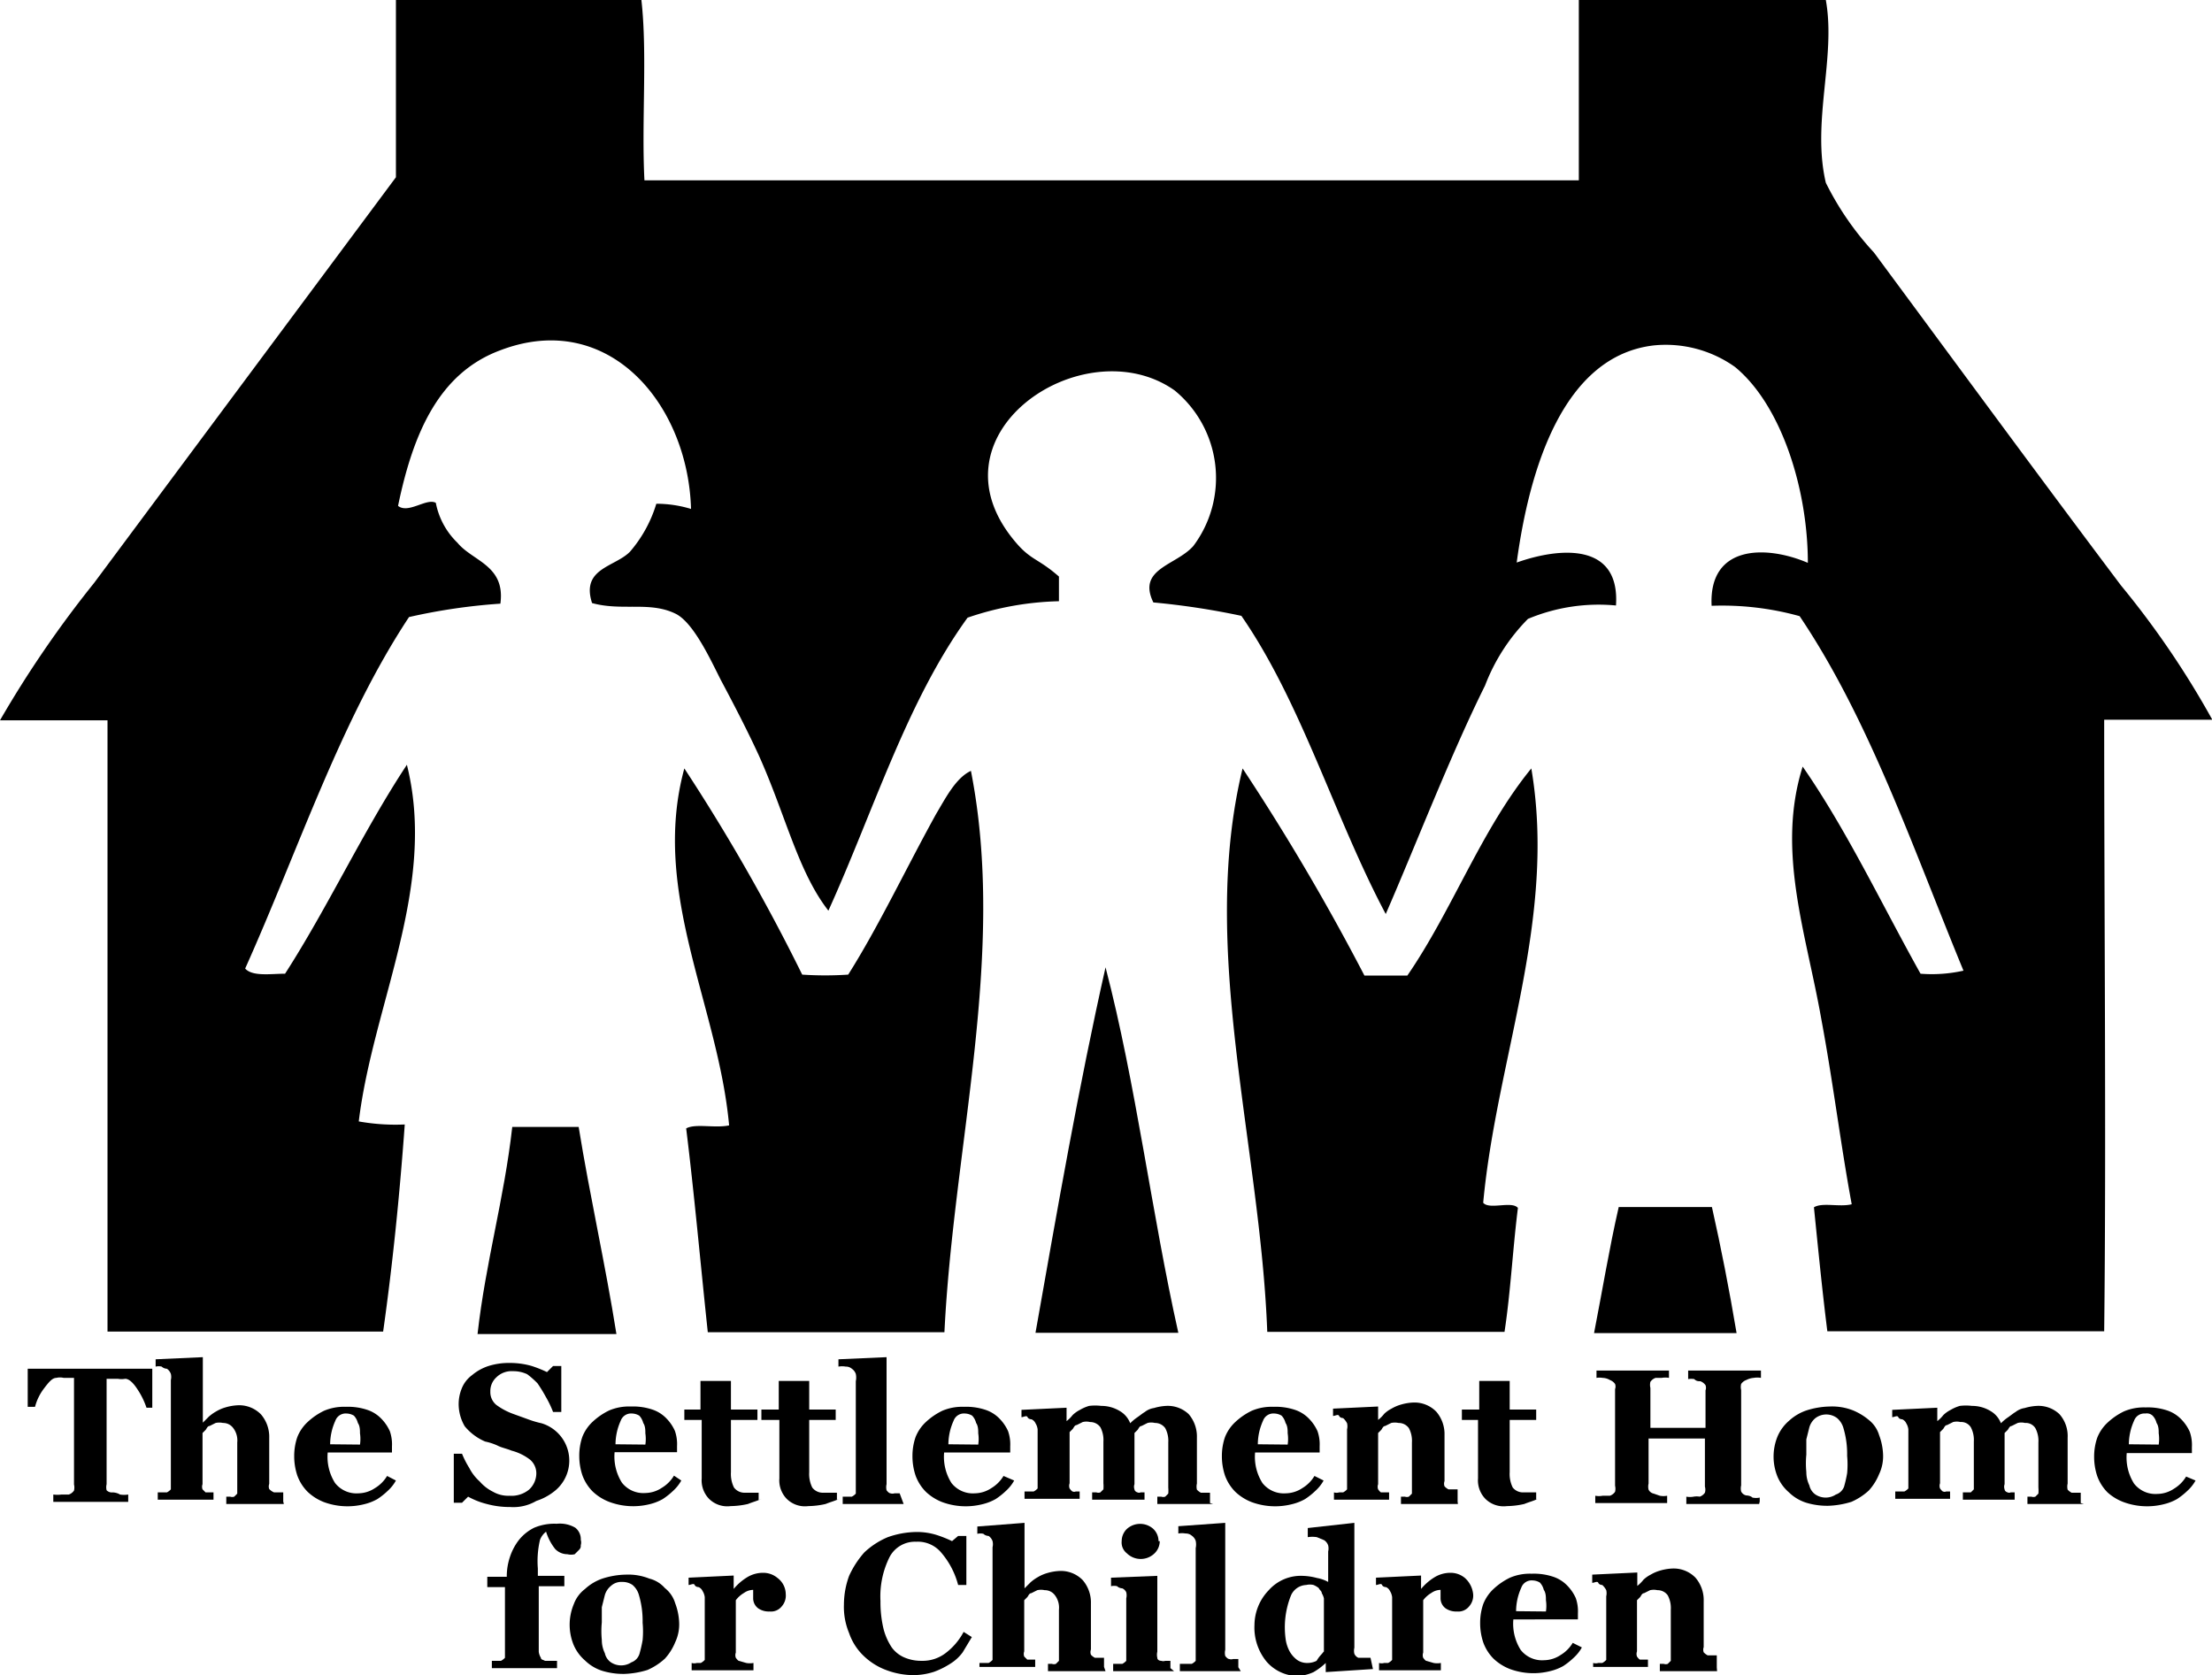 <svg xmlns="http://www.w3.org/2000/svg" viewBox="0 0 72.63 55"><title>settlementhome-black</title><g id="Layer_2" data-name="Layer 2"><g id="Layer_1-2" data-name="Layer 1"><g id="Layer_2-2" data-name="Layer 2"><g id="Layer_1-2-2" data-name="Layer 1-2"><path d="M21.06,0c.2,1.78,0,4,.1,5.92H51.84V0h8.11c.34,1.88-.47,4,0,6a9.7,9.7,0,0,0,1.58,2.29c2.76,3.73,5.38,7.3,8.11,10.93a29.08,29.08,0,0,1,3,4.41H69.09c0,6.63.07,14,0,20.08H60c-.17-1.35-.3-2.69-.44-4.07.27-.17.84,0,1.24-.1-.37-2-.61-4-1-6.09-.5-2.83-1.48-5.52-.61-8.28,1.45,2.09,2.59,4.51,3.87,6.8a4.75,4.75,0,0,0,1.41-.1c-1.65-4-3.09-8.24-5.38-11.64a9.5,9.5,0,0,0-2.89-.34c-.1-2,1.78-2,3.16-1.41,0-2.42-.87-5.18-2.39-6.43a3.92,3.92,0,0,0-2.66-.71c-3,.34-4.1,4.1-4.51,7.13,1.41-.5,3.4-.67,3.26,1.41a6,6,0,0,0-2.89.44,6.3,6.3,0,0,0-1.41,2.19c-1.14,2.29-2.32,5.35-3.26,7.5-1.68-3.16-2.76-6.93-4.74-9.79a24.85,24.85,0,0,0-2.89-.44c-.54-1.11.74-1.21,1.31-1.85a3.72,3.72,0,0,0-.61-5.11c-3-2.12-8.38,1.51-5.11,5.11.44.47.67.44,1.31,1v.81a9.9,9.9,0,0,0-3,.54c-2,2.76-3.09,6.36-4.57,9.62-1-1.28-1.41-3.16-2.29-5.11-.34-.74-.77-1.58-1.24-2.46-.34-.67-.91-1.92-1.51-2.19-.84-.4-1.75-.07-2.72-.34-.37-1.14.74-1.18,1.24-1.68a4.32,4.32,0,0,0,.87-1.58,3.9,3.9,0,0,1,1.14.17c-.1-3.46-2.72-6.56-6.26-5.21-2,.74-2.86,2.69-3.36,5.11.34.27.94-.27,1.24-.1a2.47,2.47,0,0,0,.71,1.31c.5.61,1.58.74,1.41,2a19.38,19.38,0,0,0-3,.44c-2.25,3.4-3.63,7.64-5.38,11.54.24.27.84.17,1.31.17,1.41-2.19,2.56-4.68,4-6.86,1,4-1.11,7.84-1.58,11.71a6.84,6.84,0,0,0,1.51.1c-.17,2.35-.4,4.61-.71,6.8H3.53V23.65H0a35.77,35.77,0,0,1,3.09-4.51L13,5.82V0C15.64,0,18.33,0,21.06,0Z"/><path d="M22.47,25.23A63.52,63.52,0,0,1,26.34,32a11.36,11.36,0,0,0,1.51,0c1-1.58,1.92-3.53,2.89-5.28.3-.5.64-1.18,1.14-1.41,1.18,6-.57,12.28-.87,18.43H23.24c-.24-2.25-.44-4.51-.71-6.69.3-.17.94,0,1.41-.1C23.58,33,21.36,29.3,22.47,25.23Z"/><path d="M40.8,25.23a74.82,74.82,0,0,1,4,6.8h1.41c1.48-2.15,2.42-4.78,4.07-6.8.84,4.94-1.14,9.52-1.58,14.26.2.24.94-.07,1.14.17-.17,1.35-.24,2.76-.44,4.07H41.61C41.38,37.57,39.36,31.15,40.8,25.23Z"/><path d="M36.3,31.76c1,3.83,1.51,8.07,2.39,12H34C34.72,39.69,35.42,35.66,36.3,31.76Z"/><path d="M19,37c.37,2.29.87,4.47,1.24,6.8H15.68c.27-2.39.87-4.41,1.14-6.8Z"/><path d="M56.21,39.63q.45,2,.81,4.14H52.34c.27-1.38.5-2.79.81-4.14Z"/><path d="M5,46.22H4.81a2.55,2.55,0,0,0-.3-.61c-.13-.2-.27-.34-.4-.34a.67.67,0,0,1-.24,0H3.5v3.46a.43.43,0,0,0,0,.2A.24.24,0,0,0,3.7,49s.13,0,.24.07a.84.84,0,0,0,.27,0v.24H1.75v-.24a1,1,0,0,0,.27,0c.1,0,.17,0,.24,0a.34.34,0,0,0,.17-.13.43.43,0,0,0,0-.2v-3.5H2.09a.5.5,0,0,0-.24,0c-.13,0-.24.13-.4.34a1.71,1.71,0,0,0-.3.61H.91V44.94H5Z"/><path d="M9.32,49.38H7.43v-.24h.13a.2.2,0,0,0,.13,0l.1-.1s0-.1,0-.2V47.36a.67.67,0,0,0-.13-.47.41.41,0,0,0-.34-.17.57.57,0,0,0-.24,0l-.2.1c-.07,0-.1.1-.13.13l-.1.1v1.68a.25.25,0,0,0,0,.17l.1.1s.07,0,.13,0,.1,0,.13,0v.24H5.18v-.24h.17c.07,0,.1,0,.13,0a.46.46,0,0,0,.13-.1s0-.1,0-.2V45.31a.43.43,0,0,0,0-.2.34.34,0,0,0-.13-.17s-.1,0-.17-.07a.43.43,0,0,0-.2,0v-.24l1.55-.07,0,0v2.15h0l.2-.2a1.42,1.42,0,0,1,.24-.17,1.32,1.32,0,0,1,.3-.13,1.68,1.68,0,0,1,.4-.07,1,1,0,0,1,.77.3,1.13,1.13,0,0,1,.27.77v1.51a.25.25,0,0,0,0,.17A.46.46,0,0,0,9,49s.07,0,.13,0l.17,0v.3Z"/><path d="M13,48.61a1.32,1.32,0,0,1-.27.34,2.35,2.35,0,0,1-.34.27,1.68,1.68,0,0,1-.44.17,2.24,2.24,0,0,1-1.31-.07,1.64,1.64,0,0,1-.54-.34,1.46,1.46,0,0,1-.34-.54,2,2,0,0,1-.1-.64,1.9,1.9,0,0,1,.1-.61,1.35,1.35,0,0,1,.34-.5,2.17,2.17,0,0,1,.54-.37,1.66,1.66,0,0,1,.71-.13,2,2,0,0,1,.71.1,1.14,1.14,0,0,1,.47.3,1.41,1.41,0,0,1,.27.4,1.31,1.31,0,0,1,.07.5v.2H10.76a1.61,1.61,0,0,0,.24,1,.89.89,0,0,0,.77.34,1,1,0,0,0,.54-.17,1.16,1.16,0,0,0,.4-.4Zm-1.18-1.18a1.26,1.26,0,0,0,0-.37c0-.1,0-.24-.07-.34a.54.54,0,0,0-.13-.24.49.49,0,0,0-.24-.07.36.36,0,0,0-.37.24,1.89,1.89,0,0,0-.17.77Z"/><path d="M16.75,49.48a2.87,2.87,0,0,1-.77-.1,2.53,2.53,0,0,1-.61-.24l-.2.2H14.9l0-1.61h.27a3.07,3.07,0,0,0,.24.47,1.51,1.51,0,0,0,.34.44,1.39,1.39,0,0,0,.44.34,1,1,0,0,0,.54.13.91.91,0,0,0,.64-.2.73.73,0,0,0,.24-.54.59.59,0,0,0-.2-.44,1.68,1.68,0,0,0-.61-.3c-.17-.07-.34-.1-.47-.17a1.9,1.9,0,0,0-.4-.13,1.77,1.77,0,0,1-.67-.5,1.44,1.44,0,0,1-.2-.74,1.35,1.35,0,0,1,.1-.5,1,1,0,0,1,.34-.44,1.61,1.61,0,0,1,.54-.3,2.24,2.24,0,0,1,.71-.1,2.56,2.56,0,0,1,.71.1,3.92,3.92,0,0,1,.5.2l.2-.2h.27l0,1.51h-.27a3.39,3.39,0,0,0-.24-.5,5,5,0,0,0-.27-.44,2.73,2.73,0,0,0-.34-.3,1.07,1.07,0,0,0-.47-.1.71.71,0,0,0-.54.2.61.61,0,0,0-.2.47.54.54,0,0,0,.2.44,2.19,2.19,0,0,0,.57.3l.47.17a3.13,3.13,0,0,0,.44.13,1.28,1.28,0,0,1,.4,2.25,1.87,1.87,0,0,1-.57.3A1.49,1.49,0,0,1,16.75,49.48Z"/><path d="M22.37,48.61a1.32,1.32,0,0,1-.27.34,2.35,2.35,0,0,1-.34.27,1.68,1.68,0,0,1-.44.17A2.24,2.24,0,0,1,20,49.31a1.64,1.64,0,0,1-.54-.34,1.46,1.46,0,0,1-.34-.54,2,2,0,0,1-.1-.64,1.9,1.9,0,0,1,.1-.61,1.35,1.35,0,0,1,.34-.5,2.17,2.17,0,0,1,.54-.37,1.66,1.66,0,0,1,.71-.13,2,2,0,0,1,.71.1,1.14,1.14,0,0,1,.47.3,1.41,1.41,0,0,1,.27.4,1.31,1.31,0,0,1,.07.5v.2H20.18a1.61,1.61,0,0,0,.24,1,.89.89,0,0,0,.77.34,1,1,0,0,0,.54-.17,1.16,1.16,0,0,0,.4-.4Zm-1.18-1.18a1.26,1.26,0,0,0,0-.37c0-.1,0-.24-.07-.34a.54.54,0,0,0-.13-.24.49.49,0,0,0-.24-.07.36.36,0,0,0-.37.24,1.89,1.89,0,0,0-.17.77Z"/><path d="M25,49.21c-.13.07-.27.1-.44.17a2.67,2.67,0,0,1-.57.07.85.85,0,0,1-.71-.24.87.87,0,0,1-.24-.67V46.62h-.57v-.34H23v-.94h1v.94h.87v.34h-.87v1.72a1,1,0,0,0,.1.5.43.43,0,0,0,.37.17h.24l.2,0v.24Z"/><path d="M27.55,49.21c-.13.07-.27.1-.44.17a2.67,2.67,0,0,1-.57.07.85.85,0,0,1-.71-.24.87.87,0,0,1-.24-.67V46.62H25v-.34h.57v-.94h1v.94h.87v.34h-.87v1.72a1,1,0,0,0,.1.5.43.43,0,0,0,.37.17h.24l.2,0v.24Z"/><path d="M29.67,49.38h-2v-.24h.17c.07,0,.1,0,.13,0a.46.46,0,0,0,.13-.1s0-.1,0-.2V45.35a.57.57,0,0,0,0-.24.34.34,0,0,0-.13-.17.29.29,0,0,0-.2-.07.67.67,0,0,0-.24,0v-.24l1.58-.07,0,0v4.17a.43.43,0,0,0,0,.2s.07.1.13.1a.2.2,0,0,0,.13,0l.17,0Z"/><path d="M33.3,48.61a1.32,1.32,0,0,1-.27.34,2.35,2.35,0,0,1-.34.27,1.68,1.68,0,0,1-.44.17,2.24,2.24,0,0,1-1.31-.07,1.64,1.64,0,0,1-.54-.34,1.46,1.46,0,0,1-.34-.54,2,2,0,0,1-.1-.64,1.9,1.9,0,0,1,.1-.61,1.35,1.35,0,0,1,.34-.5,2.17,2.17,0,0,1,.54-.37,1.66,1.66,0,0,1,.71-.13,2,2,0,0,1,.71.1,1.14,1.14,0,0,1,.47.3,1.41,1.41,0,0,1,.27.4,1.31,1.31,0,0,1,.07.5v.2H31a1.61,1.61,0,0,0,.24,1,.89.89,0,0,0,.77.34,1,1,0,0,0,.54-.17,1.16,1.16,0,0,0,.4-.4Zm-1.18-1.18a1.26,1.26,0,0,0,0-.37c0-.1,0-.24-.07-.34a.54.54,0,0,0-.13-.24.49.49,0,0,0-.24-.07.36.36,0,0,0-.37.24,1.89,1.89,0,0,0-.17.77Z"/><path d="M39.83,49.38H38v-.24h.13a.2.2,0,0,0,.13,0l.1-.1a1.19,1.19,0,0,0,0-.2V47.36a.89.89,0,0,0-.1-.47.41.41,0,0,0-.34-.17.5.5,0,0,0-.24,0l-.2.1c-.07,0-.1.1-.13.13l-.1.1v1.68a.25.25,0,0,0,0,.17s0,.07.1.1a.12.12,0,0,0,.1,0l.13,0v.24H35.86v-.24H36a.2.2,0,0,0,.13,0l.1-.1a1.19,1.19,0,0,0,0-.2V47.33a.89.89,0,0,0-.1-.47.41.41,0,0,0-.34-.17.5.5,0,0,0-.24,0l-.2.1c-.07,0-.1.1-.13.13l-.1.1v1.68a.25.25,0,0,0,0,.17s.07.1.1.1a.12.12,0,0,0,.1,0l.13,0v.24H33.64v-.24h.17c.07,0,.1,0,.13,0a.46.46,0,0,0,.13-.1s0-.1,0-.2V46.93a.48.48,0,0,0-.07-.2.26.26,0,0,0-.13-.13s-.1,0-.13-.07-.13,0-.2,0v-.24l1.48-.07,0,0v.44h0a1.14,1.14,0,0,0,.2-.2,1,1,0,0,1,.24-.17,1.32,1.32,0,0,1,.3-.13,1.64,1.64,0,0,1,.4,0,1.16,1.16,0,0,1,.61.17.79.79,0,0,1,.34.4h0a1.46,1.46,0,0,1,.24-.2c.1-.07.17-.13.24-.17a.63.63,0,0,1,.3-.13,1.68,1.68,0,0,1,.4-.07,1,1,0,0,1,.74.27,1.13,1.13,0,0,1,.27.77v1.51a.43.43,0,0,0,0,.2.46.46,0,0,0,.13.1s.07,0,.13,0l.17,0v.34Z"/><path d="M43.46,48.61a1.32,1.32,0,0,1-.27.34,2.35,2.35,0,0,1-.34.27,1.68,1.68,0,0,1-.44.17,2.24,2.24,0,0,1-1.31-.07,1.64,1.64,0,0,1-.54-.34,1.46,1.46,0,0,1-.34-.54,2,2,0,0,1-.1-.64,1.9,1.9,0,0,1,.1-.61,1.35,1.35,0,0,1,.34-.5,2.17,2.17,0,0,1,.54-.37,1.66,1.66,0,0,1,.71-.13,2,2,0,0,1,.71.1,1.14,1.14,0,0,1,.47.3,1.41,1.41,0,0,1,.27.4,1.31,1.31,0,0,1,.07.5v.2H41.21a1.61,1.61,0,0,0,.24,1,.89.89,0,0,0,.77.34,1,1,0,0,0,.54-.17,1.16,1.16,0,0,0,.4-.4Zm-1.18-1.18a1.26,1.26,0,0,0,0-.37c0-.1,0-.24-.07-.34a.54.54,0,0,0-.13-.24.49.49,0,0,0-.24-.07.36.36,0,0,0-.37.24,1.89,1.89,0,0,0-.17.77Z"/><path d="M47.87,49.38H46v-.24h.13a.2.2,0,0,0,.13,0l.1-.1s0-.1,0-.2V47.36a.89.89,0,0,0-.1-.47.41.41,0,0,0-.34-.17.57.57,0,0,0-.24,0l-.2.1c-.07,0-.1.1-.13.13l-.1.1v1.68a.25.25,0,0,0,0,.17s.07.1.1.1.07,0,.13,0,.1,0,.13,0v.24H43.8v-.24a.3.3,0,0,0,.17,0c.07,0,.1,0,.13,0a.46.46,0,0,0,.13-.1s0-.1,0-.2V46.93a.43.43,0,0,0,0-.2.59.59,0,0,0-.13-.17s-.1,0-.13-.07-.13,0-.2,0v-.24l1.48-.07,0,0v.44h0a1.14,1.14,0,0,0,.2-.2,1,1,0,0,1,.24-.17,1.32,1.32,0,0,1,.3-.13,1.68,1.68,0,0,1,.4-.07,1,1,0,0,1,.77.3,1.13,1.13,0,0,1,.27.77v1.51a.25.25,0,0,0,0,.17.46.46,0,0,0,.13.1s.07,0,.13,0l.17,0v.4Z"/><path d="M50.49,49.21c-.13.07-.27.1-.44.17a2.67,2.67,0,0,1-.57.07.85.85,0,0,1-.71-.24.87.87,0,0,1-.24-.67V46.62H48v-.34h.57v-.94h1v.94h.87v.34h-.87v1.72a1,1,0,0,0,.1.5A.43.43,0,0,0,50,49h.24l.2,0v.24Z"/><path d="M57.76,49.38H55.37v-.24a.67.67,0,0,0,.24,0,.59.59,0,0,1,.2,0,.34.34,0,0,0,.17-.13.36.36,0,0,0,0-.2V47.23H54.13v1.48a.43.43,0,0,0,0,.2.24.24,0,0,0,.17.13l.2.07a.67.67,0,0,0,.24,0v.24H52.38v-.24a.67.67,0,0,0,.24,0c.1,0,.17,0,.24,0a.34.34,0,0,0,.17-.13.43.43,0,0,0,0-.2V45.61a.25.25,0,0,0,0-.17.36.36,0,0,0-.17-.13.49.49,0,0,0-.24-.07.59.59,0,0,0-.2,0V45H54.8v.24a.67.67,0,0,0-.24,0l-.2,0a.34.34,0,0,0-.17.13.43.43,0,0,0,0,.2v1.31H56V45.65a.25.25,0,0,0,0-.17.36.36,0,0,0-.17-.13c-.07,0-.13,0-.2-.07a.59.59,0,0,0-.2,0V45h2.39v.24a.67.67,0,0,0-.24,0,.62.62,0,0,0-.24.07.34.34,0,0,0-.17.13.43.43,0,0,0,0,.2v3.13a.43.43,0,0,0,0,.2.24.24,0,0,0,.17.13s.13,0,.2.07a.57.57,0,0,0,.24,0v.13Z"/><path d="M61.36,46.62a1,1,0,0,1,.34.5,2,2,0,0,1,.13.64,1.37,1.37,0,0,1-.13.64,1.81,1.81,0,0,1-.34.54,2.08,2.08,0,0,1-.57.37,2.87,2.87,0,0,1-.77.13,2.39,2.39,0,0,1-.71-.1,1.43,1.43,0,0,1-.57-.34,1.41,1.41,0,0,1-.37-.5,1.75,1.75,0,0,1,0-1.35,1.41,1.41,0,0,1,.37-.5,1.61,1.61,0,0,1,.57-.34,2.65,2.65,0,0,1,.77-.13,1.87,1.87,0,0,1,.77.13A2,2,0,0,1,61.36,46.62Zm-.81,2.19a4.37,4.37,0,0,0,.1-.44,3.08,3.08,0,0,0,0-.57,3,3,0,0,0-.13-.94.67.67,0,0,0-.2-.3.59.59,0,0,0-.71,0,.61.61,0,0,0-.2.3l-.1.4c0,.17,0,.34,0,.5a2.9,2.9,0,0,0,0,.57,1,1,0,0,0,.1.44.49.49,0,0,0,.2.3.61.61,0,0,0,.67,0A.43.43,0,0,0,60.55,48.81Z"/><path d="M68.42,49.38H66.57v-.24h.13a.2.2,0,0,0,.13,0l.1-.1a1.19,1.19,0,0,0,0-.2V47.36a.89.89,0,0,0-.1-.47.37.37,0,0,0-.34-.17.5.5,0,0,0-.24,0l-.2.1c-.07,0-.1.1-.13.13l-.1.1v1.68a.25.25,0,0,0,0,.17s0,.07.1.1a.12.12,0,0,0,.1,0l.13,0v.24H64.45v-.24h.13c.07,0,.1,0,.13,0l.1-.1s0-.1,0-.2V47.33a.89.89,0,0,0-.1-.47.37.37,0,0,0-.34-.17.5.5,0,0,0-.24,0l-.2.1c-.07,0-.1.1-.13.13l-.1.1v1.68a.25.25,0,0,0,0,.17s.07.1.1.1a.12.12,0,0,0,.1,0l.13,0v.24H62.23v-.24h.17c.07,0,.1,0,.13,0a.46.46,0,0,0,.13-.1s0-.1,0-.2V46.93a.48.48,0,0,0-.07-.2.26.26,0,0,0-.13-.13s-.1,0-.13-.07-.13,0-.2,0v-.24l1.48-.07,0,0v.44h0a1.14,1.14,0,0,0,.2-.2,1,1,0,0,1,.24-.17,1.32,1.32,0,0,1,.3-.13,1.64,1.64,0,0,1,.4,0,1.16,1.16,0,0,1,.61.17.79.79,0,0,1,.34.4h0a1.46,1.46,0,0,1,.24-.2c.1-.07.17-.13.24-.17a.63.63,0,0,1,.3-.13,1.68,1.68,0,0,1,.4-.07,1,1,0,0,1,.74.27,1.08,1.08,0,0,1,.27.77v1.51a.43.43,0,0,0,0,.2.46.46,0,0,0,.13.1s.07,0,.13,0l.17,0v.34Z"/><path d="M72.09,48.61a1.32,1.32,0,0,1-.27.34,2.35,2.35,0,0,1-.34.27,1.68,1.68,0,0,1-.44.17,2.24,2.24,0,0,1-1.31-.07A1.64,1.64,0,0,1,69.2,49a1.46,1.46,0,0,1-.34-.54,2,2,0,0,1-.1-.64,1.9,1.9,0,0,1,.1-.61,1.35,1.35,0,0,1,.34-.5,2.17,2.17,0,0,1,.54-.37,1.66,1.66,0,0,1,.71-.13,2,2,0,0,1,.71.1,1.14,1.14,0,0,1,.47.3,1.41,1.41,0,0,1,.27.4,1.31,1.31,0,0,1,.07.5v.2H69.83a1.61,1.61,0,0,0,.24,1,.89.89,0,0,0,.77.34,1,1,0,0,0,.54-.17,1.16,1.16,0,0,0,.4-.4Zm-1.21-1.18a1.26,1.26,0,0,0,0-.37c0-.1,0-.24-.07-.34a.54.54,0,0,0-.13-.24.28.28,0,0,0-.24-.07.36.36,0,0,0-.37.24,1.89,1.89,0,0,0-.17.77Z"/><path d="M19.07,50.56a.3.3,0,0,1,0,.17c0,.07,0,.1-.07.17s-.1.1-.13.13a.5.5,0,0,1-.24,0,.56.56,0,0,1-.4-.17,1.74,1.74,0,0,1-.3-.57.62.62,0,0,0-.2.27,3.06,3.06,0,0,0-.07.94v.24h.87v.34h-.84v2.15a.48.48,0,0,0,.07.2c0,.07.1.07.13.1l.2,0c.07,0,.17,0,.2,0v.24H16.15v-.24h.17c.07,0,.1,0,.13,0a.46.46,0,0,0,.13-.1s0-.1,0-.2V52.11H16v-.34h.64a2,2,0,0,1,.1-.64,1.87,1.87,0,0,1,.3-.57,1.49,1.49,0,0,1,.5-.4,1.71,1.71,0,0,1,.74-.13,1,1,0,0,1,.61.13A.48.48,0,0,1,19.07,50.56Z"/><path d="M21.83,52.14a1,1,0,0,1,.34.5,2,2,0,0,1,.13.64,1.37,1.37,0,0,1-.13.64,1.81,1.81,0,0,1-.34.54,2.08,2.08,0,0,1-.57.37,2.87,2.87,0,0,1-.77.13,2.39,2.39,0,0,1-.71-.1,1.43,1.43,0,0,1-.57-.34,1.41,1.41,0,0,1-.37-.5,1.75,1.75,0,0,1,0-1.35,1.1,1.1,0,0,1,.37-.5,1.61,1.61,0,0,1,.57-.34,2.65,2.65,0,0,1,.77-.13,1.87,1.87,0,0,1,.77.13A1,1,0,0,1,21.83,52.14ZM21,54.29a4.37,4.37,0,0,0,.1-.44,3.08,3.08,0,0,0,0-.57,3,3,0,0,0-.13-.94.67.67,0,0,0-.2-.3.57.57,0,0,0-.34-.1.5.5,0,0,0-.37.13.61.61,0,0,0-.2.3l-.1.4c0,.17,0,.34,0,.5a2.9,2.9,0,0,0,0,.57,1,1,0,0,0,.1.44.49.49,0,0,0,.2.3.61.61,0,0,0,.67,0A.43.43,0,0,0,21,54.29Z"/><path d="M25.8,52.34a.53.53,0,0,1-.13.4.45.45,0,0,1-.4.17.61.61,0,0,1-.37-.1.41.41,0,0,1-.17-.34v-.17s0-.07,0-.1a.54.54,0,0,0-.3.1.91.91,0,0,0-.27.24v1.72a.25.25,0,0,0,0,.17s.07.1.1.1l.24.07a.66.66,0,0,0,.24,0v.24H22.71v-.24a.3.3,0,0,0,.17,0c.07,0,.1,0,.13,0a.46.46,0,0,0,.13-.1s0-.1,0-.2V52.44a.48.48,0,0,0-.07-.2.26.26,0,0,0-.13-.13s-.1,0-.13-.07-.13,0-.2,0v-.24l1.48-.07,0,0v.44h0a1.77,1.77,0,0,1,.47-.4,1,1,0,0,1,.5-.13.73.73,0,0,1,.47.17A.67.67,0,0,1,25.8,52.34Z"/><path d="M30,55a2.57,2.57,0,0,1-.91-.17,2.14,2.14,0,0,1-.74-.47,1.87,1.87,0,0,1-.47-.74,2.23,2.23,0,0,1-.17-.94,2.76,2.76,0,0,1,.17-.94,3.07,3.07,0,0,1,.5-.77,2.57,2.57,0,0,1,.77-.5,2.92,2.92,0,0,1,.94-.17,2.17,2.17,0,0,1,.67.1,3.92,3.92,0,0,1,.5.2l.2-.17h.27l0,1.61h-.27a2.66,2.66,0,0,0-.57-1.08,1,1,0,0,0-.81-.34.94.94,0,0,0-.87.5,2.89,2.89,0,0,0-.3,1.45,3.75,3.75,0,0,0,.1.91,2,2,0,0,0,.27.61,1,1,0,0,0,.44.34,1.4,1.4,0,0,0,.54.1,1.24,1.24,0,0,0,.77-.24,2.1,2.1,0,0,0,.61-.71l.27.17-.3.5a1.43,1.43,0,0,1-.4.37,2.69,2.69,0,0,1-.54.27A2.24,2.24,0,0,1,30,55Z"/><path d="M36.3,54.87H34.41v-.24h.13a.2.2,0,0,0,.13,0l.1-.1s0-.1,0-.2V52.85a.67.67,0,0,0-.13-.47.41.41,0,0,0-.34-.17.57.57,0,0,0-.24,0l-.2.1c-.07,0-.1.1-.13.13l-.1.1v1.68a.25.25,0,0,0,0,.17l.1.1s.07,0,.13,0,.1,0,.13,0v.24H32.16V54.6h.17c.07,0,.1,0,.13,0a.46.46,0,0,0,.13-.1s0-.1,0-.2V50.8a.43.43,0,0,0,0-.2.34.34,0,0,0-.13-.17s-.1,0-.17-.07a.43.43,0,0,0-.2,0v-.24L33.64,50l0,0v2.15h0l.2-.2a1.42,1.42,0,0,1,.24-.17,1.32,1.32,0,0,1,.3-.13,1.68,1.68,0,0,1,.4-.07,1,1,0,0,1,.77.3,1.13,1.13,0,0,1,.27.77v1.51a.25.25,0,0,0,0,.17.46.46,0,0,0,.13.1s.07,0,.13,0l.17,0v.3Z"/><path d="M38.55,54.87h-2v-.24h.17c.07,0,.1,0,.13,0a.46.46,0,0,0,.13-.1s0-.1,0-.2V52.48a.43.43,0,0,0,0-.2.26.26,0,0,0-.13-.13s-.1,0-.17-.07a.43.43,0,0,0-.2,0V51.8L38,51.74l0,0v2.49a.43.43,0,0,0,0,.2c0,.07.07.1.13.1a.2.2,0,0,0,.13,0l.17,0v.24Zm-.47-4.27a.56.56,0,0,1-.17.4A.65.65,0,0,1,37,51a.45.45,0,0,1-.17-.4.56.56,0,0,1,.17-.4.65.65,0,0,1,.87,0,.56.56,0,0,1,.17.4Z"/><path d="M40.74,54.87h-2v-.24H39c.07,0,.1,0,.13,0a.46.46,0,0,0,.13-.1s0-.1,0-.2V50.83a.57.57,0,0,0,0-.24.34.34,0,0,0-.13-.17.29.29,0,0,0-.2-.07.67.67,0,0,0-.24,0v-.24L40.23,50l0,0v4.17a.43.43,0,0,0,0,.2s.07.1.13.1a.2.2,0,0,0,.13,0l.17,0v.27Z"/><path d="M45.08,54.8l-1.55.1,0,0v-.3h0a2.1,2.1,0,0,1-.4.3,1.41,1.41,0,0,1-.54.13,1.38,1.38,0,0,1-1-.47,1.76,1.76,0,0,1-.4-1.21,1.66,1.66,0,0,1,.47-1.14,1.41,1.41,0,0,1,1.11-.47,2,2,0,0,1,.47.07,1.2,1.2,0,0,1,.37.13v-1a.43.43,0,0,0,0-.2.34.34,0,0,0-.13-.17l-.24-.1a.93.93,0,0,0-.3,0v-.3L44.47,50l0,0v4.1a.43.43,0,0,0,0,.2.26.26,0,0,0,.13.13s.1,0,.2,0,.17,0,.2,0Zm-1.61-.57V52.48a.57.57,0,0,0-.07-.17c0-.07-.07-.1-.1-.17a.74.74,0,0,0-.17-.1.5.5,0,0,0-.24,0,.57.57,0,0,0-.5.34,2.81,2.81,0,0,0-.17,1.48,1.2,1.2,0,0,0,.13.37.91.91,0,0,0,.24.27.57.57,0,0,0,.34.1.67.67,0,0,0,.3-.07C43.33,54.36,43.39,54.33,43.46,54.23Z"/><path d="M48.37,52.34a.53.53,0,0,1-.13.4.45.45,0,0,1-.4.17.61.61,0,0,1-.37-.1.41.41,0,0,1-.17-.34v-.17s0-.07,0-.1a.54.54,0,0,0-.3.1.91.91,0,0,0-.27.24v1.72a.25.25,0,0,0,0,.17s.07.1.1.1l.24.07a.66.66,0,0,0,.24,0v.24H45.28v-.24a.3.3,0,0,0,.17,0c.07,0,.1,0,.13,0a.46.46,0,0,0,.13-.1s0-.1,0-.2V52.44a.48.48,0,0,0-.07-.2.26.26,0,0,0-.13-.13s-.1,0-.13-.07-.13,0-.2,0v-.24l1.48-.07,0,0v.44h0a1.77,1.77,0,0,1,.47-.4,1,1,0,0,1,.5-.13.73.73,0,0,1,.47.17A.82.82,0,0,1,48.37,52.34Z"/><path d="M51.94,54.09a1.32,1.32,0,0,1-.27.34,2.35,2.35,0,0,1-.34.27,1.68,1.68,0,0,1-.44.17,2.24,2.24,0,0,1-1.31-.07,1.64,1.64,0,0,1-.54-.34,1.46,1.46,0,0,1-.34-.54,2,2,0,0,1-.1-.64,1.9,1.9,0,0,1,.1-.61,1.35,1.35,0,0,1,.34-.5,2.17,2.17,0,0,1,.54-.37,1.66,1.66,0,0,1,.71-.13,2,2,0,0,1,.71.1,1.14,1.14,0,0,1,.47.3,1.41,1.41,0,0,1,.27.4,1.31,1.31,0,0,1,.07.5v.2H49.69a1.61,1.61,0,0,0,.24,1,.89.89,0,0,0,.77.34,1,1,0,0,0,.54-.17,1.16,1.16,0,0,0,.4-.4Zm-1.18-1.18a1.26,1.26,0,0,0,0-.37c0-.1,0-.24-.07-.34a.54.54,0,0,0-.13-.24.49.49,0,0,0-.24-.07.36.36,0,0,0-.37.24,1.89,1.89,0,0,0-.17.77Z"/><path d="M56.38,54.87H54.5v-.24h.13a.2.2,0,0,0,.13,0l.1-.1s0-.1,0-.2V52.85a.89.89,0,0,0-.1-.47.41.41,0,0,0-.34-.17.57.57,0,0,0-.24,0l-.2.1c-.07,0-.1.1-.13.13l-.1.1v1.68a.25.25,0,0,0,0,.17s.07.1.1.1.07,0,.13,0,.1,0,.13,0v.24H52.31V54.6a.3.3,0,0,0,.17,0c.07,0,.1,0,.13,0a.46.46,0,0,0,.13-.1s0-.1,0-.2V52.41a.43.43,0,0,0,0-.2.59.59,0,0,0-.13-.17s-.1,0-.13-.07-.13,0-.2,0V51.7l1.48-.07,0,0v.44h0a1.14,1.14,0,0,0,.2-.2,1,1,0,0,1,.24-.17,1.32,1.32,0,0,1,.3-.13,1.68,1.68,0,0,1,.4-.07,1,1,0,0,1,.77.3,1.13,1.13,0,0,1,.27.77v1.51a.25.25,0,0,0,0,.17.46.46,0,0,0,.13.1s.07,0,.13,0l.17,0v.4Z"/></g></g></g></g></svg>